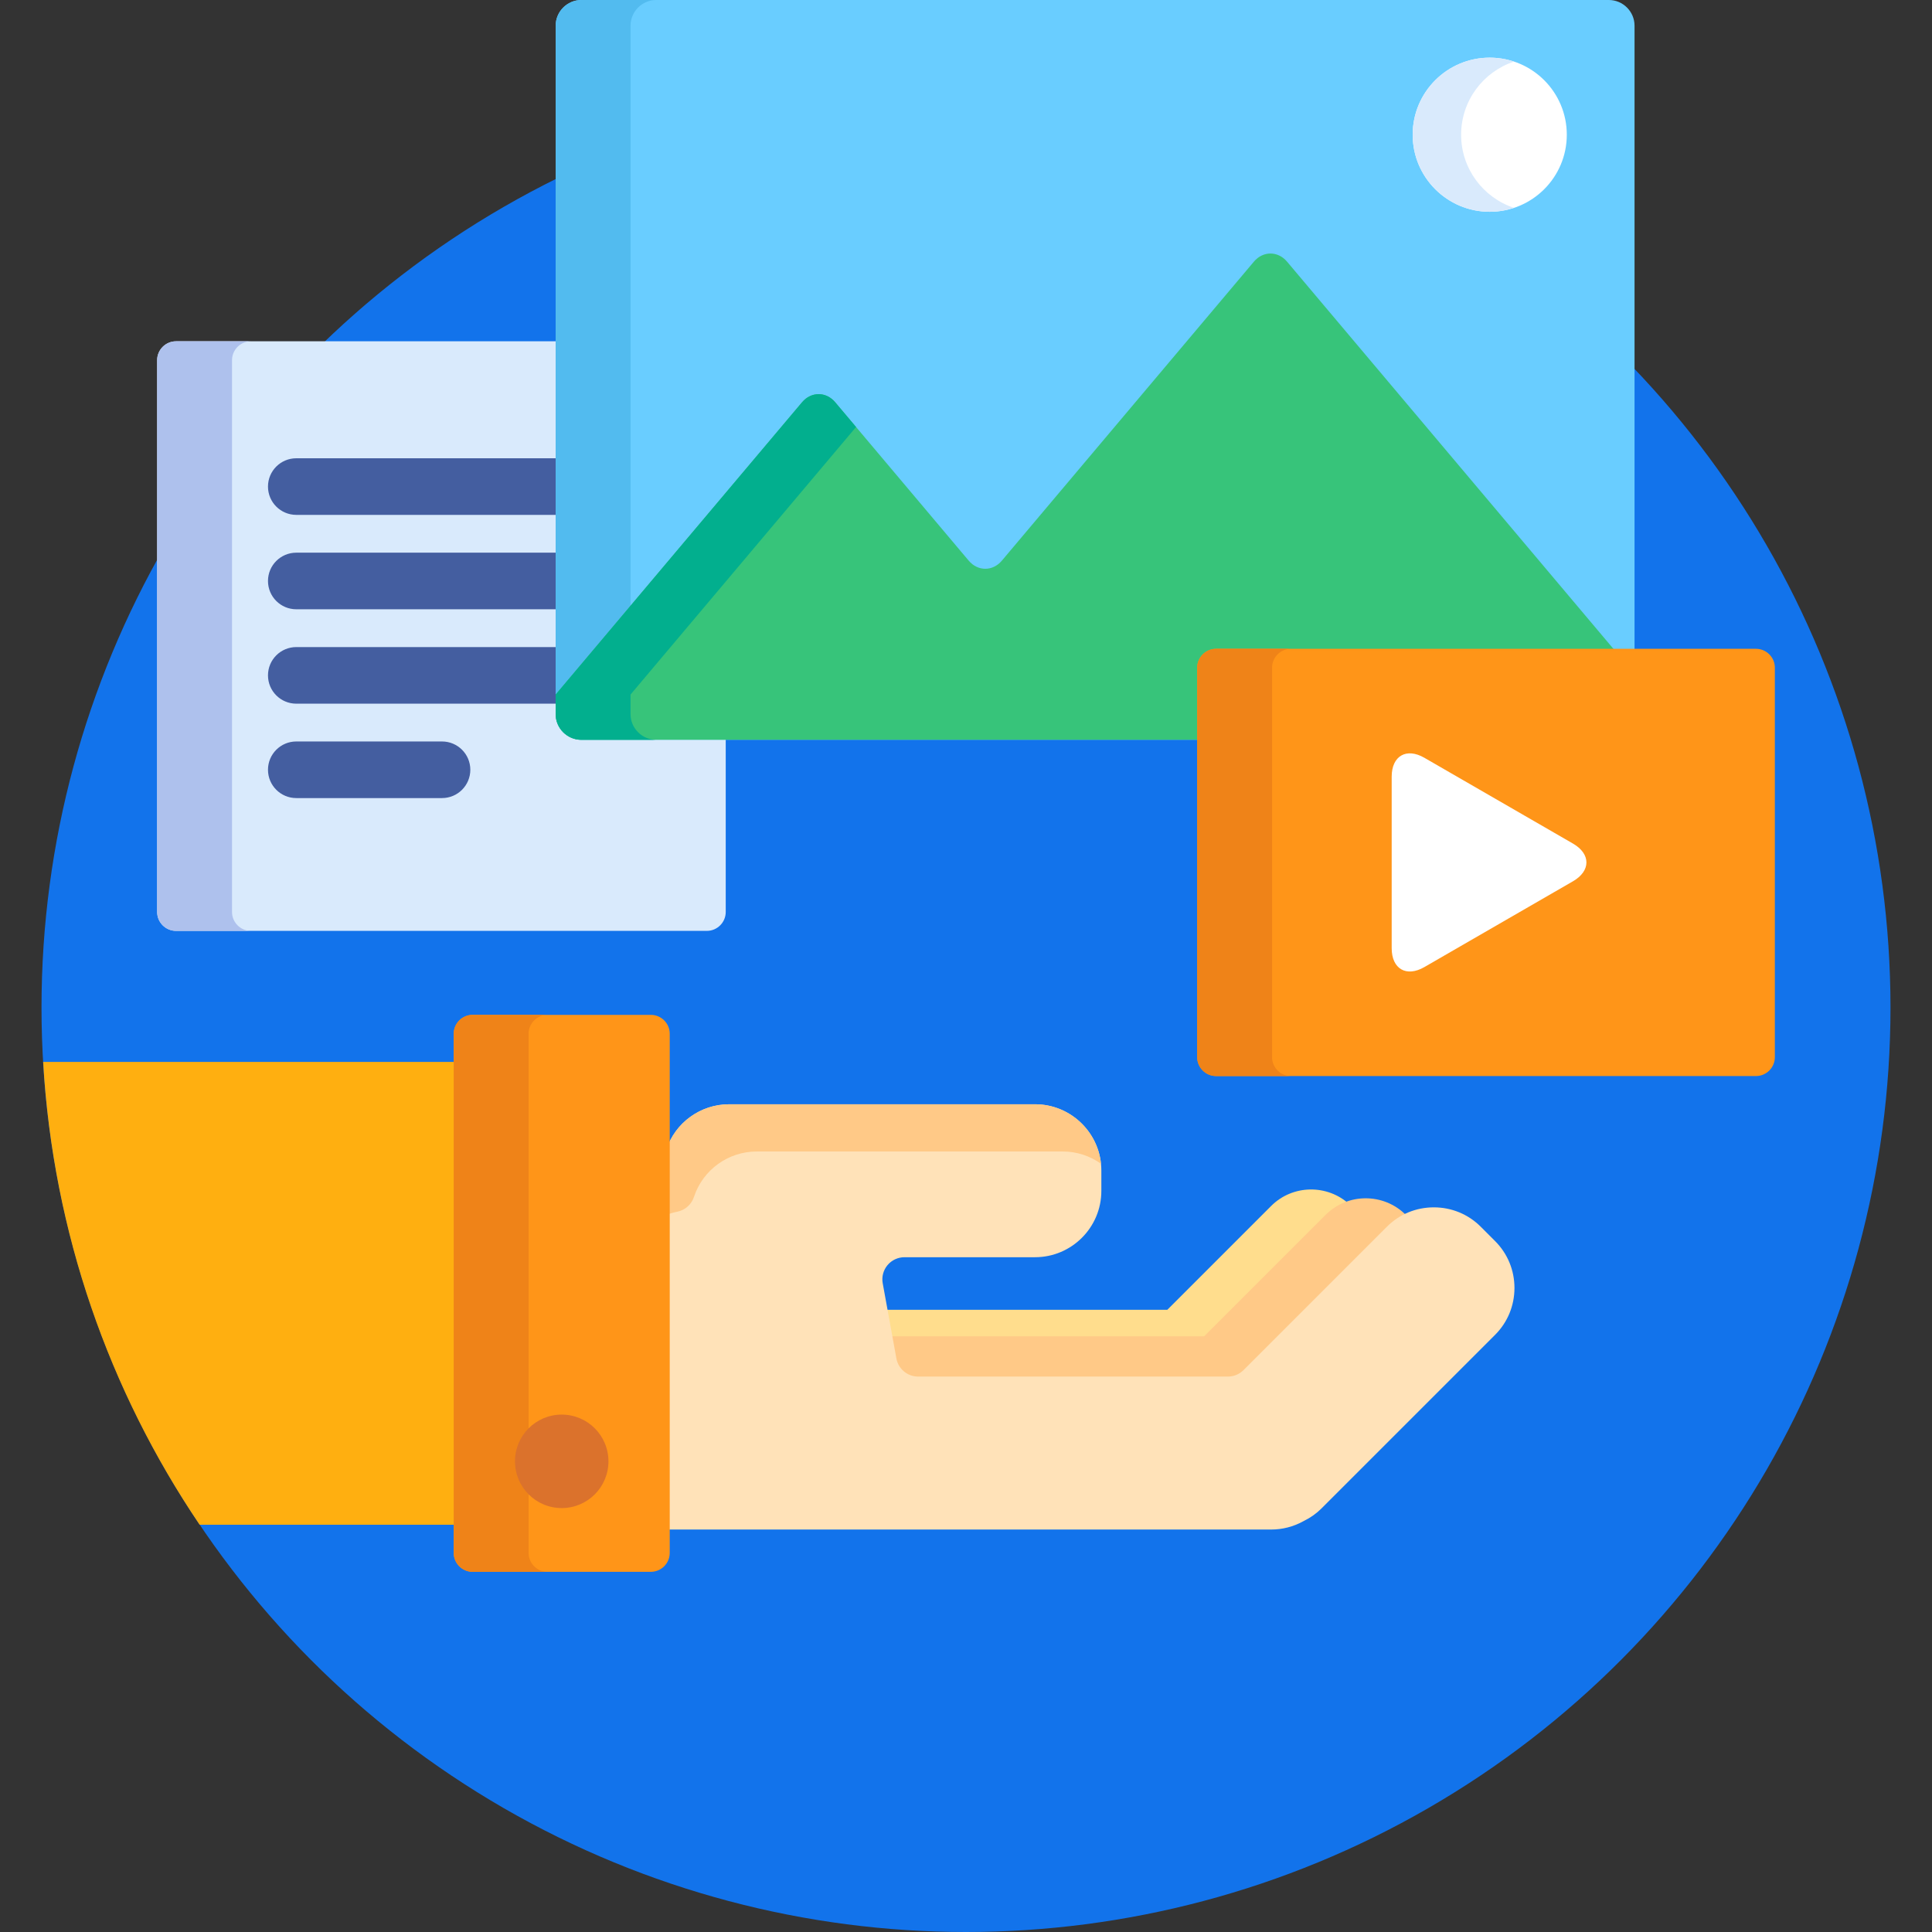 <?xml version="1.0"?>
<svg xmlns="http://www.w3.org/2000/svg" xmlns:xlink="http://www.w3.org/1999/xlink" version="1.1" id="Capa_1" x="0px" y="0px" viewBox="0 0 512 512" style="enable-background:new 0 0 512 512;" xml:space="preserve" width="512px" height="512px" class=""><rect x="0" y="0" width="512" height="512" fill="#333333" stroke="none"/><g><circle style="fill:#1273EB" cx="256" cy="267" r="245" data-original="#A53535" class="active-path" data-old_color="#A53535"/><path style="fill:#FFDD8D;" d="M235.5,354.323c0.086,0.476,0.501,0.821,0.984,0.821h82.624c0.265,0,0.52-0.105,0.707-0.293  l32.21-32.21c1.602-1.602,3.534-2.759,5.644-3.423c-5.862-5.441-15.099-5.328-20.8,0.373l-27.524,27.523h-0.001h-75.155  L235.5,354.323z" data-original="#FFDD8D" class=""/><path style="fill:#FFC987;" d="M236.564,360.175c0.594,3.264,3.432,5.632,6.747,5.632h82.094c1.832,0,3.555-0.714,4.85-2.01  l38.003-38.002c1.41-1.41,3.042-2.517,4.809-3.324l-0.536-0.535c-5.834-5.834-15.379-5.834-21.213-0.001l-32.21,32.21h-83.641  L236.564,360.175z" data-original="#FFC987"/><path style="fill:#FFE2B8;" d="M396.213,328.898l-3.81-3.811c-3.306-3.306-7.719-5.126-12.426-5.126  c-4.708,0-9.12,1.82-12.426,5.126l-38.003,38.002c-1.099,1.1-2.588,1.717-4.142,1.717h-82.094c-2.831,0-5.256-2.025-5.763-4.811  l-3.621-19.913c-0.311-1.709,0.153-3.468,1.266-4.802c1.113-1.333,2.76-2.104,4.497-2.104h34.604c9.69,0,17.574-7.883,17.574-17.574  v-5.387c0-9.691-7.884-17.574-17.574-17.574h-81.041c-7.604,0-14.307,4.842-16.68,12.049c-0.024,0.074-0.059,0.142-0.087,0.215  v100.434H336.93c2.925,0,5.836-0.751,8.418-2.172c0.079-0.043,0.159-0.086,0.24-0.126c1.739-0.854,3.296-1.963,4.628-3.296  l45.997-45.996c3.312-3.313,5.136-7.726,5.136-12.427S399.525,332.211,396.213,328.898z" data-original="#FFE2B8"/><path style="fill:#FFC987;" d="M274.294,292.643h-81.041c-7.604,0-14.307,4.842-16.68,12.049c-0.024,0.074-0.059,0.142-0.087,0.215  v17.096c0.96-0.38,1.963-0.681,3.004-0.889c2.069-0.414,3.756-1.908,4.416-3.912c2.374-7.207,9.077-12.049,16.68-12.049h81.041  c3.781,0,7.277,1.212,10.147,3.251C290.863,299.56,283.372,292.643,274.294,292.643z" data-original="#FFC987"/><path style="fill:#FFAF10;" d="M121.243,281.424H11.434c2.629,45.278,17.54,87.261,41.472,122.65h68.337V281.424z" data-original="#FFAF10"/><path style="fill:#FF9518;" d="M125.243,416.547c-2.75,0-5-2.25-5-5V273.951c0-2.75,2.25-5,5-5h47.243c2.75,0,5,2.25,5,5v137.596  c0,2.75-2.25,5-5,5H125.243z" data-original="#FF9518"/><path style="fill:#EF8318;" d="M140.085,411.547V273.951c0-2.75,2.25-5,5-5h-19.842c-2.75,0-5,2.25-5,5v137.596c0,2.75,2.25,5,5,5  h19.842C142.335,416.547,140.085,414.297,140.085,411.547z" data-original="#EF8318"/><circle style="fill:#DB722C;" cx="148.86" cy="387.27" r="12.386" data-original="#DB722C"/><path style="fill:#D9EAFC;" d="M154.064,195.053c-3.202,0-5.807-2.605-5.807-5.807v-98.8H46.646c-2.75,0-5,2.25-5,5v146.245  c0,2.75,2.25,5,5,5h140.679c2.75,0,5-2.25,5-5v-46.639h-38.261V195.053z" data-original="#D9EAFC"/><path style="fill:#AEC1ED;" d="M61.488,241.691V95.446c0-2.75,2.25-5,5-5H46.646c-2.75,0-5,2.25-5,5v146.245c0,2.75,2.25,5,5,5  h19.842C63.738,246.691,61.488,244.441,61.488,241.691z" data-original="#AEC1ED"/><g>
	<path style="fill:#445EA0;" d="M148.257,121.447H78.518c-4.142,0-7.5,3.357-7.5,7.5c0,4.143,3.358,7.5,7.5,7.5h69.739   L148.257,121.447L148.257,121.447z" data-original="#445EA0"/>
	<path style="fill:#445EA0;" d="M148.257,146.465H78.518c-4.142,0-7.5,3.357-7.5,7.5s3.358,7.5,7.5,7.5h69.739L148.257,146.465   L148.257,146.465z" data-original="#445EA0"/>
	<path style="fill:#445EA0;" d="M148.257,171.482H78.518c-4.142,0-7.5,3.357-7.5,7.5s3.358,7.5,7.5,7.5h69.739L148.257,171.482   L148.257,171.482z" data-original="#445EA0"/>
	<path style="fill:#445EA0;" d="M117.14,211.498H78.518c-4.142,0-7.5-3.357-7.5-7.5s3.358-7.5,7.5-7.5h38.622   c4.142,0,7.5,3.357,7.5,7.5S121.282,211.498,117.14,211.498z" data-original="#445EA0"/>
</g><path style="fill:#69CDFF;" d="M318.269,176.943c0-2.206,1.794-4,4-4h110.9V6.809c0-3.744-3.063-6.809-6.807-6.809H154.064  c-3.744,0-6.807,3.065-6.807,6.809v182.438c0,3.745,3.063,6.807,6.807,6.807h164.205L318.269,176.943L318.269,176.943z" data-original="#69CDFF"/><path style="fill:#52BBEF;" d="M167.099,189.246V6.809c0-3.744,3.063-6.809,6.807-6.809h-19.842c-3.744,0-6.807,3.065-6.807,6.809  v182.438c0,3.745,3.063,6.807,6.807,6.807h19.842C170.162,196.053,167.099,192.991,167.099,189.246z" data-original="#52BBEF"/><path style="fill:#37C47A;" d="M318.269,176.943c0-2.206,1.794-4,4-4h106.139l-87.334-103.61c-2.414-2.862-6.361-2.862-8.774,0  l-66.803,79.253c-2.415,2.86-6.361,2.86-8.774,0l-35.391-41.99c-2.413-2.861-6.362-2.861-8.775,0l-65.3,77.466v5.185  c0,3.745,3.063,6.807,6.807,6.807h164.205L318.269,176.943L318.269,176.943z" data-original="#37C47A"/><path style="fill:#02AF8E;" d="M167.099,189.246v-5.185l59.766-70.901l-5.533-6.564c-2.413-2.861-6.362-2.861-8.775,0l-65.3,77.466  v5.185c0,3.745,3.063,6.807,6.807,6.807h19.842C170.162,196.053,167.099,192.991,167.099,189.246z" data-original="#02AF8E" class=""/><path style="fill:#FFFFFF" d="M374.371,35.7c0,11.279,9.145,20.425,20.423,20.425s20.423-9.146,20.423-20.425  c0-11.277-9.145-20.421-20.423-20.421C383.516,15.279,374.371,24.423,374.371,35.7z" data-original="#FFFFFF" class="" data-old_color="#FFFFFF"/><path style="fill:#D9EAFC;" d="M387.213,35.7c0-9.032,5.872-16.682,14.002-19.375c-2.021-0.67-4.176-1.046-6.421-1.046  c-11.278,0-20.423,9.144-20.423,20.421c0,11.279,9.145,20.425,20.423,20.425c2.246,0,4.4-0.376,6.421-1.046  C393.085,52.385,387.213,44.733,387.213,35.7z" data-original="#D9EAFC"/><path style="fill:#FF9518;" d="M470.354,280.163c0,2.75-2.25,5-5,5H322.269c-2.75,0-5-2.25-5-5v-103.22c0-2.75,2.25-5,5-5h143.086  c2.75,0,5,2.25,5,5v103.22H470.354z" data-original="#FF9518"/><path style="fill:#EF8318;" d="M337.111,280.163v-103.22c0-2.75,2.25-5,5-5h-19.842c-2.75,0-5,2.25-5,5v103.22c0,2.75,2.25,5,5,5  h19.842C339.361,285.163,337.111,282.913,337.111,280.163z" data-original="#EF8318"/><path style="fill:#FFFFFF" d="M368.811,205.819c0-5.5,3.897-7.75,8.66-5l39.376,22.732c4.763,2.75,4.763,7.25,0,10l-39.376,22.734  c-4.763,2.75-8.66,0.5-8.66-5V205.819z" data-original="#FFFFFF" class="" data-old_color="#FFFFFF"/></g> </svg>
